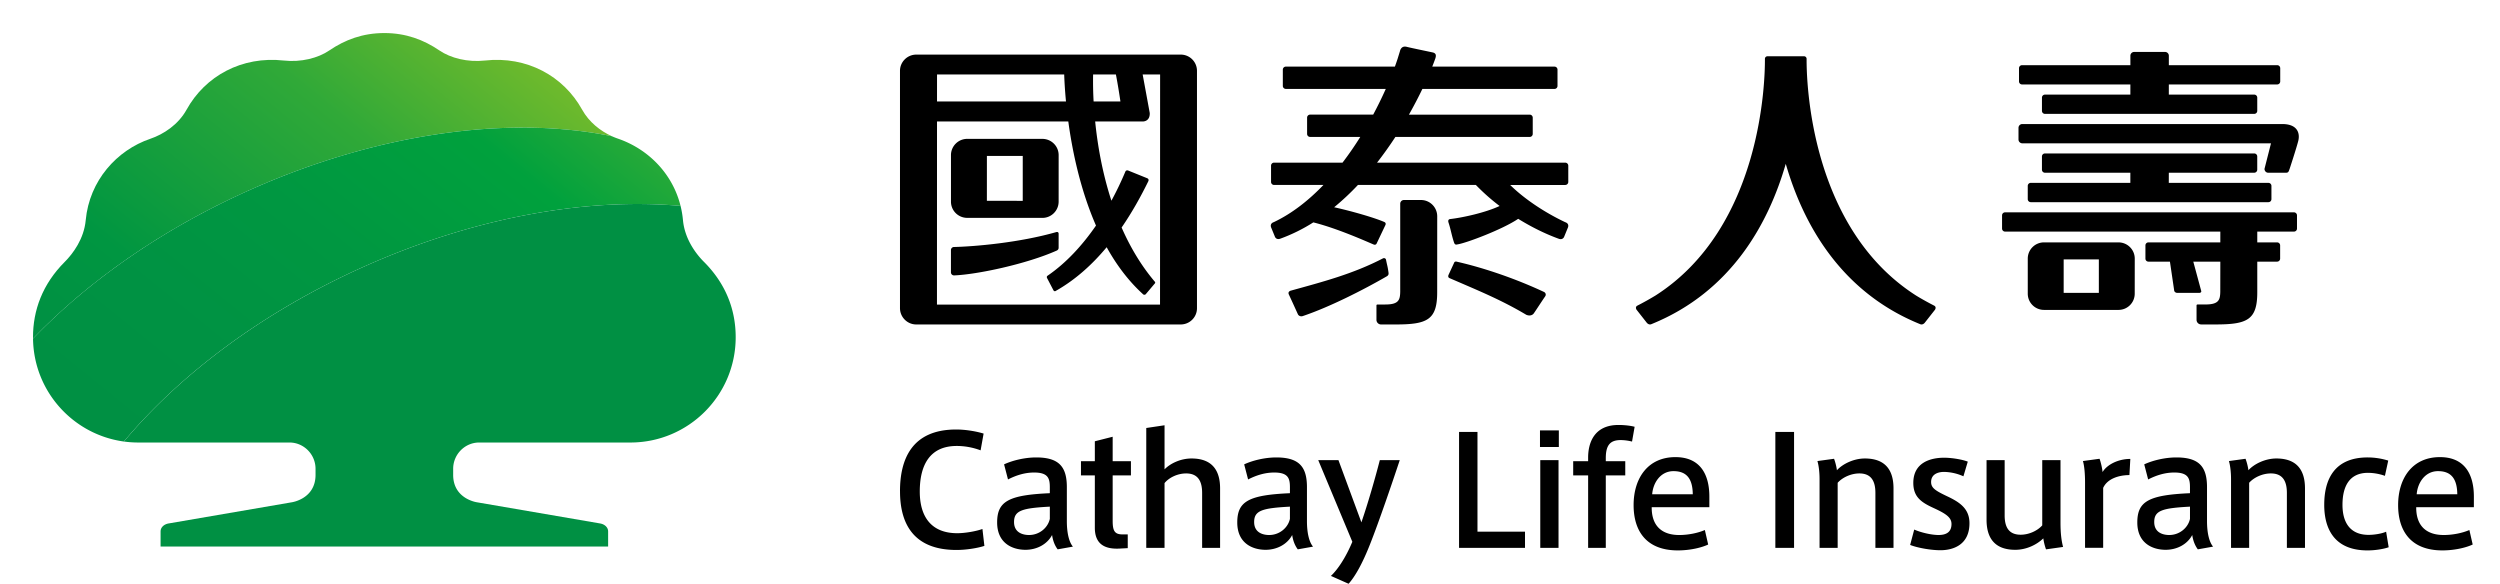 <svg xmlns="http://www.w3.org/2000/svg" width="248.407" height="58.004" viewBox="0 0 248.407 58.004"><linearGradient id="a" gradientUnits="userSpaceOnUse" x1="47" y1="1.206" x2="13.824" y2="42.175"><stop offset="0" stop-color="#6fba2c"/><stop offset=".313" stop-color="#30a938"/><stop offset=".771" stop-color="#009641"/><stop offset="1" stop-color="#009043"/></linearGradient><path fill="url(#a)" d="M24.698 18.93c12.918-5.794 26.029-7.471 36.094-5.397-1.125-.513-2.262-1.392-2.951-2.639-1.855-3.348-5.496-5.342-9.658-4.88-1.713.19-3.408-.24-4.521-1.001-1.566-1.065-3.334-1.729-5.471-1.729-2.139 0-3.906.663-5.471 1.729-1.113.761-2.809 1.191-4.521 1.001-4.164-.462-7.803 1.532-9.658 4.88-.826 1.493-2.281 2.447-3.613 2.899-3.314 1.126-6.045 4.15-6.41 8.086-.17 1.854-1.264 3.319-2.08 4.138-2.228 2.225-3.158 4.825-3.158 7.489l.002.132C8.726 27.976 16.05 22.807 24.698 18.93z"/><linearGradient id="b" gradientUnits="userSpaceOnUse" x1="57.4" y1="-.053" x2="17.84" y2="48.8"><stop offset="0" stop-color="#45b035"/><stop offset=".27" stop-color="#00a13d"/><stop offset=".544" stop-color="#009741"/><stop offset=".795" stop-color="#009243"/><stop offset="1" stop-color="#009043"/></linearGradient><path fill="url(#b)" d="M36.101 26.522c11.043-4.952 22.221-6.896 31.521-6.062-.799-3.227-3.217-5.634-6.168-6.666a6.87 6.87 0 0 1-.662-.261c-10.064-2.073-23.176-.396-36.094 5.397-8.648 3.877-15.972 9.046-21.416 14.708.062 5.233 3.969 9.541 9.027 10.234 5.596-6.684 13.815-12.876 23.792-17.35z"/><path fill="#009043" d="M69.944 26.017c-.818-.818-1.908-2.284-2.082-4.138a9.608 9.608 0 0 0-.24-1.42c-9.301-.833-20.479 1.11-31.521 6.062-9.977 4.474-18.195 10.666-23.791 17.351.469.065.947.098 1.436.098h15.021c1.428.001 2.586 1.184 2.586 2.611v.606c0 2.401-2.373 2.724-2.373 2.724l-12.217 2.1c-.434.069-.807.367-.807.797v1.5h44.469v-1.5c0-.43-.375-.728-.807-.797l-12.217-2.1s-2.373-.322-2.373-2.724v-.606c0-1.428 1.158-2.61 2.584-2.611h15.023c5.781 0 10.465-4.685 10.465-10.464.001-2.664-.931-5.264-3.156-7.489z"/><g><path d="M89.426 48.811c0-3.149 1.155-6.134 5.579-6.134.99 0 2.039.194 2.729.405l-.299 1.665a6.783 6.783 0 0 0-2.369-.435c-2.64 0-3.675 1.844-3.675 4.53 0 2.549 1.185 4.139 3.72 4.139.795 0 1.889-.195 2.506-.42l.194 1.68c-.629.209-1.754.405-2.774.405-4.365 0-5.609-2.73-5.609-5.819v-.016zm17.181 5.504l-1.514.269c-.301-.39-.48-.899-.556-1.424-.509.96-1.56 1.47-2.64 1.47-1.333 0-2.818-.674-2.818-2.715 0-2.099 1.125-2.729 5.234-2.909v-.585c0-.884-.166-1.47-1.561-1.47-.885 0-1.753.255-2.594.69l-.39-1.5c.795-.375 2.024-.689 3.193-.689 2.294 0 3.044.959 3.044 2.954v3.39c.002 1.109.199 2.038.602 2.519zm-5.849-2.446c0 1.066.886 1.291 1.485 1.291 1.064 0 1.89-.75 2.071-1.605v-1.214c-2.731.15-3.556.374-3.556 1.528zm11.298 1.231v1.365l-.824.044c-1.484.075-2.446-.464-2.446-2.069v-5.204h-1.378v-1.41h1.378v-1.979l1.772-.45v2.43h1.815v1.41h-1.815v4.528c0 1.021.224 1.335.989 1.335h.509zm6.34-7.544c2.235 0 2.836 1.411 2.836 2.971v5.908h-1.785v-5.459c0-1.11-.375-1.935-1.589-1.935-.841 0-1.696.405-2.146.961v6.433h-1.816V42.527l1.816-.271v4.38c.569-.585 1.59-1.08 2.684-1.08zm12.071 8.759l-1.515.269c-.301-.39-.481-.899-.557-1.424-.509.96-1.561 1.47-2.639 1.47-1.335 0-2.818-.674-2.818-2.715 0-2.099 1.124-2.729 5.233-2.909v-.585c0-.884-.166-1.47-1.561-1.47-.886 0-1.754.255-2.595.69l-.39-1.5c.795-.375 2.024-.689 3.193-.689 2.295 0 3.045.959 3.045 2.954v3.39c.002 1.109.199 2.038.604 2.519zm-5.851-2.446c0 1.066.886 1.291 1.484 1.291 1.065 0 1.89-.75 2.071-1.605v-1.214c-2.73.15-3.555.374-3.555 1.528zm12.487-6.147h1.98c-.72 2.174-2.085 6.179-2.969 8.398-.735 1.859-1.455 3.149-2.114 3.884l-1.757-.78c.676-.63 1.47-1.814 2.13-3.39l-3.388-8.112h2.008l2.28 6.179c.63-1.816 1.38-4.425 1.83-6.179zM146.806 52.831h4.723v1.604h-6.553V42.916h1.83v9.915zm8.085-8.415h-1.874v-1.649h1.874v1.649zm-.031 10.019h-1.814v-8.713h1.814v8.713zm1.457-7.198v-1.41h1.484v-.36c0-1.441.585-3.24 3.015-3.24.54 0 1.171.061 1.606.18l-.258 1.469a4.762 4.762 0 0 0-1.125-.149c-1.078 0-1.483.54-1.483 1.799v.301h1.935v1.41h-1.935v7.198h-1.755v-7.198h-1.484zm10.548 5.923c.884 0 1.844-.195 2.535-.496l.329 1.441c-.557.269-1.696.585-3.015.585-3.136 0-4.394-1.935-4.394-4.5 0-2.684 1.424-4.769 4.153-4.769 2.415 0 3.374 1.649 3.374 3.929v1.05h-5.728c-.016 1.875 1.034 2.76 2.729 2.76h.017zm-.586-6.345c-1.274 0-2.024 1.141-2.113 2.295h4.034c-.016-1.409-.511-2.295-1.905-2.295h-.016zM178.263 54.435h-1.859V42.916h1.859v11.519zm3.973-8.849c.12.301.254.84.284 1.14.571-.63 1.681-1.17 2.775-1.17 2.25 0 2.849 1.411 2.849 2.971v5.908h-1.799v-5.459c0-1.11-.375-1.935-1.591-1.935-.839 0-1.693.405-2.159.93v6.464h-1.799V47.61c0-.612-.061-1.274-.211-1.799l1.651-.225zm12.855 1.74a4.935 4.935 0 0 0-1.918-.436c-.557 0-1.292.195-1.292 1.005 0 .585.421.854 1.516 1.38 1.246.583 2.295 1.214 2.295 2.714 0 2.1-1.546 2.684-2.895 2.684-.9 0-2.234-.224-2.999-.525l.404-1.528c.72.314 1.74.54 2.414.54.689 0 1.291-.225 1.291-1.095 0-.675-.615-1.05-1.786-1.59-1.213-.555-2.009-1.094-2.009-2.49 0-2.055 1.754-2.504 3.061-2.504.779 0 1.829.18 2.352.39l-.434 1.455zm5.149 7.304c-2.251 0-2.851-1.425-2.851-2.984v-5.923h1.799v5.488c0 1.095.36 1.92 1.591 1.92.841 0 1.68-.405 2.144-.929v-6.479h1.814v6.208c0 .96.075 1.74.257 2.415l-1.696.24a5.69 5.69 0 0 1-.27-1.094c-.658.643-1.694 1.138-2.788 1.138zm11.435-9.029l-.089 1.605c-1.021 0-2.19.345-2.61 1.274v5.954h-1.8V47.94c0-.81-.06-1.605-.209-2.13l1.648-.225c.12.301.272.96.301 1.32.449-.749 1.561-1.304 2.759-1.304zm8.223 8.714l-1.515.269c-.299-.39-.48-.899-.557-1.424-.508.96-1.558 1.47-2.638 1.47-1.335 0-2.819-.674-2.819-2.715 0-2.099 1.125-2.729 5.233-2.909v-.585c0-.884-.165-1.47-1.561-1.47-.884 0-1.753.255-2.594.69l-.39-1.5c.795-.375 2.025-.689 3.194-.689 2.295 0 3.044.959 3.044 2.954v3.39c.003 1.109.198 2.038.603 2.519zm-5.848-2.446c0 1.066.884 1.291 1.484 1.291 1.065 0 1.89-.75 2.069-1.605v-1.214c-2.729.15-3.553.374-3.553 1.528zm9.072-6.283c.121.301.256.84.285 1.14.57-.63 1.68-1.17 2.775-1.17 2.249 0 2.848 1.411 2.848 2.971v5.908h-1.799v-5.459c0-1.11-.375-1.935-1.59-1.935-.84 0-1.694.405-2.159.93v6.464h-1.8V47.61c0-.612-.06-1.274-.209-1.799l1.649-.225zm7.821 4.56c0-2.444.959-4.694 4.317-4.694a6.9 6.9 0 0 1 2.042.314l-.33 1.515a5.102 5.102 0 0 0-1.682-.299c-1.829 0-2.534 1.32-2.534 3.179 0 1.784.781 2.985 2.595 2.985.526 0 1.276-.106 1.74-.314l.255 1.543c-.404.149-1.245.316-2.101.316-3.344 0-4.303-2.206-4.303-4.53v-.015zm11.886 3.014c.885 0 1.846-.195 2.535-.496l.33 1.441c-.557.269-1.696.585-3.015.585-3.136 0-4.394-1.935-4.394-4.5 0-2.684 1.424-4.769 4.152-4.769 2.415 0 3.375 1.649 3.375 3.929v1.05h-5.729c-.015 1.875 1.034 2.76 2.729 2.76h.017zm-.585-6.345c-1.274 0-2.024 1.141-2.114 2.295h4.034c-.016-1.409-.511-2.295-1.904-2.295h-.016z"/><g><path d="M117.329 5.425H91.047c-.891 0-1.622.723-1.622 1.615v23.576c0 .891.724 1.623 1.613 1.623h26.279c.896 0 1.618-.722 1.618-1.613V7.046a1.612 1.612 0 0 0-1.606-1.621zm-8.715 1.972h2.265c.116.599.279 1.53.45 2.684h-2.665a36.344 36.344 0 0 1-.05-2.684zm-15.508 0h12.636c.015.506.059 1.446.177 2.684H93.104l.002-2.684zm22.157 22.872H93.099l.005-18.201h13.045c.401 2.954 1.195 6.782 2.752 10.345-1.343 1.945-2.944 3.703-4.8 4.975-.162.102-.043.275-.043.275l.596 1.142s.088.225.274.086c1.945-1.102 3.608-2.617 5.034-4.327.959 1.727 2.138 3.323 3.582 4.64.146.169.295.035.295.035l.896-1.061s.12-.096-.015-.219c-1.38-1.632-2.444-3.466-3.274-5.352 1.019-1.479 1.89-3.042 2.64-4.571.131-.25-.096-.327-.096-.327l-1.89-.765s-.21-.088-.292.132c-.4.953-.859 1.917-1.376 2.866-.921-2.828-1.387-5.613-1.613-7.874h4.771s.683 0 .652-.838c-.274-1.497-.549-2.989-.705-3.833h1.734l-.008 22.872zm-10.075-5.647v-1.387c0-.238-.219-.179-.219-.179-3.709 1.067-8.141 1.436-10.159 1.486h-.014a.306.306 0 0 0-.308.302v2.219c0 .167.137.302.306.302l.002.001h.019l.005-.001c2.275-.092 7.175-1.127 10.182-2.468-.001.001.186-.072.186-.275zm-9.085-2.975l7.472.003c.891 0 1.613-.724 1.614-1.615l.001-4.62c0-.895-.723-1.612-1.613-1.616l-7.47-.001a1.616 1.616 0 0 0-1.616 1.615v4.62a1.61 1.61 0 0 0 1.612 1.614zm1.958-6.153h3.562l-.001 4.462-3.563-.004.002-4.458zM226.764 12.325h-25.815a.377.377 0 0 0-.385.367v1.173c0 .206.172.377.385.377h24.703l-.645 2.537c0 .211.163.385.37.385h1.771c.263 0 .266-.163.356-.384 0 0 .676-2.056.857-2.774.169-.651.033-1.681-1.597-1.681zM210.5 24.084h-7.4a1.611 1.611 0 0 0-1.616 1.611v3.484c0 .894.724 1.614 1.616 1.614h7.397a1.61 1.61 0 0 0 1.615-1.611l.003-3.484c0-.891-.723-1.614-1.615-1.614zm-1.953 5.016h-3.495v-3.323h3.495V29.1zm-7.633-20.709h10.766l-.001 1.01h-8.486a.299.299 0 0 0-.299.3v1.313c0 .167.133.301.299.301h20.793a.3.3 0 0 0 .301-.301V9.701a.3.3 0 0 0-.301-.3H215.5l.001-1.01h10.768a.3.3 0 0 0 .301-.3V6.777a.3.3 0 0 0-.301-.301h-10.767v-.931a.376.376 0 0 0-.368-.384h-3.08a.376.376 0 0 0-.373.383v.932h-10.766a.302.302 0 0 0-.301.301V8.09a.3.3 0 0 0 .3.301zm.872 9.779a.302.302 0 0 0-.303.3v1.317c0 .167.137.301.303.301h23.61a.3.3 0 0 0 .3-.301V18.47a.3.3 0 0 0-.3-.3h-9.899l.003-1.007h8.485a.302.302 0 0 0 .301-.302v-1.313a.3.3 0 0 0-.301-.301h-20.793a.299.299 0 0 0-.299.301v1.313a.3.3 0 0 0 .299.302h8.486l-.001 1.007h-9.891zm26.148 2.928h-28.702a.302.302 0 0 0-.302.301v1.312c0 .166.136.301.302.301h21.386l-.001 1.072h-7.142a.298.298 0 0 0-.299.299v1.313c0 .167.132.301.299.301h2.136l.416 2.825c0 .154.138.278.312.278h2.209c.099 0 .18-.072.18-.157v-.003l-.796-2.943h2.686L220.613 29c-.018.812-.156 1.254-1.492 1.254h-.756c-.094 0-.109.061-.11.092v1.432c0 .255.207.459.459.459l1.394.002c3.171 0 4.179-.433 4.181-3.188v-3.054h1.972a.3.3 0 0 0 .3-.301v-1.313a.299.299 0 0 0-.3-.299h-1.972v-1.072h3.646a.301.301 0 0 0 .301-.301v-1.312a.303.303 0 0 0-.302-.301zM192.267 30.774l-.987 1.256s-.205.32-.519.167l-.018-.01-.002.002c-7.904-3.224-11.59-9.994-13.303-15.911-1.71 5.917-5.399 12.687-13.303 15.911v-.002c-.007.005-.013.006-.02.01-.31.152-.517-.167-.517-.167l-.986-1.256s-.171-.252.062-.396a28.24 28.24 0 0 0 1.828-1.019c10.582-6.771 10.88-21.409 10.865-23.514 0-.141.113-.254.255-.254h3.634c.139 0 .252.113.253.254-.015 2.105.283 16.743 10.866 23.514.569.351 1.272.735 1.827 1.019.236.144.065.396.065.396zM141.192 19.873H139.5a.369.369 0 0 0-.37.365v8.765c-.02.809-.158 1.252-1.484 1.253h-.768c-.123 0-.11.109-.11.109v1.416a.46.46 0 0 0 .459.459h1.396c3.17.003 4.178-.431 4.18-3.186l.003-7.567a1.618 1.618 0 0 0-1.614-1.614zm14.333 2.205c-1.835-.866-3.923-2.178-5.472-3.699h5.474a.303.303 0 0 0 .302-.301v-1.615a.302.302 0 0 0-.302-.301h-18.7c.66-.848 1.27-1.708 1.823-2.555h13.344a.301.301 0 0 0 .303-.302v-1.612a.301.301 0 0 0-.303-.302h-11.998c.518-.917.964-1.779 1.336-2.554h13.126a.3.3 0 0 0 .3-.302V6.919a.299.299 0 0 0-.3-.299h-12.145c.129-.324.23-.599.303-.804.1-.301.086-.522-.25-.604-.714-.153-2.166-.451-2.595-.56-.565-.144-.666.427-.666.427l-.234.76c-.078.238-.169.501-.269.78h-10.836a.3.3 0 0 0-.301.299v1.615a.3.3 0 0 0 .301.302h9.93a39.291 39.291 0 0 1-1.252 2.554h-6.266a.3.3 0 0 0-.301.302v1.612a.3.3 0 0 0 .301.302h4.984a33.135 33.135 0 0 1-1.765 2.555h-6.804a.299.299 0 0 0-.298.301v1.615a.3.3 0 0 0 .298.301h4.909c-1.455 1.517-3.098 2.825-4.93 3.693-.476.16-.247.583-.247.583l.353.863s.12.354.547.196a16.728 16.728 0 0 0 3.271-1.616c2.394.599 5.249 1.886 5.961 2.184.227.114.32-.064.32-.064l.865-1.822s.146-.229-.097-.339c-.995-.433-3.237-1.076-4.979-1.462a25.15 25.15 0 0 0 2.362-2.215h11.719a20.28 20.28 0 0 0 2.359 2.089c-1.393.655-3.649 1.154-4.906 1.298-.163.017-.229.127-.184.311.242.726.317 1.292.558 2.011.079.241.192.234.354.195.836-.123 4.449-1.475 6.024-2.539 1.295.801 2.659 1.483 4.019 1.978.421.159.547-.195.547-.195l.354-.865c.001.002.231-.423-.247-.583zm-17.564 4.967c-.092-.646-.108-.562-.239-1.218-.008-.103-.126-.227-.297-.159-2.987 1.55-5.952 2.323-9.188 3.217-.193.072-.252.205-.174.377.265.564.712 1.549.901 1.967.07.142.269.258.5.171 2.637-.89 5.949-2.567 8.356-3.958.162-.112.168-.221.141-.397zm15.468 1.97c-2.695-1.262-5.833-2.364-8.639-3.004-.266-.087-.31.112-.31.112l-.547 1.184s-.125.25.118.337c2.699 1.173 5.069 2.122 7.601 3.633.261.113.571.102.751-.139.469-.689.665-1.01 1.139-1.705.096-.15.042-.329-.113-.418z"/></g></g></svg>